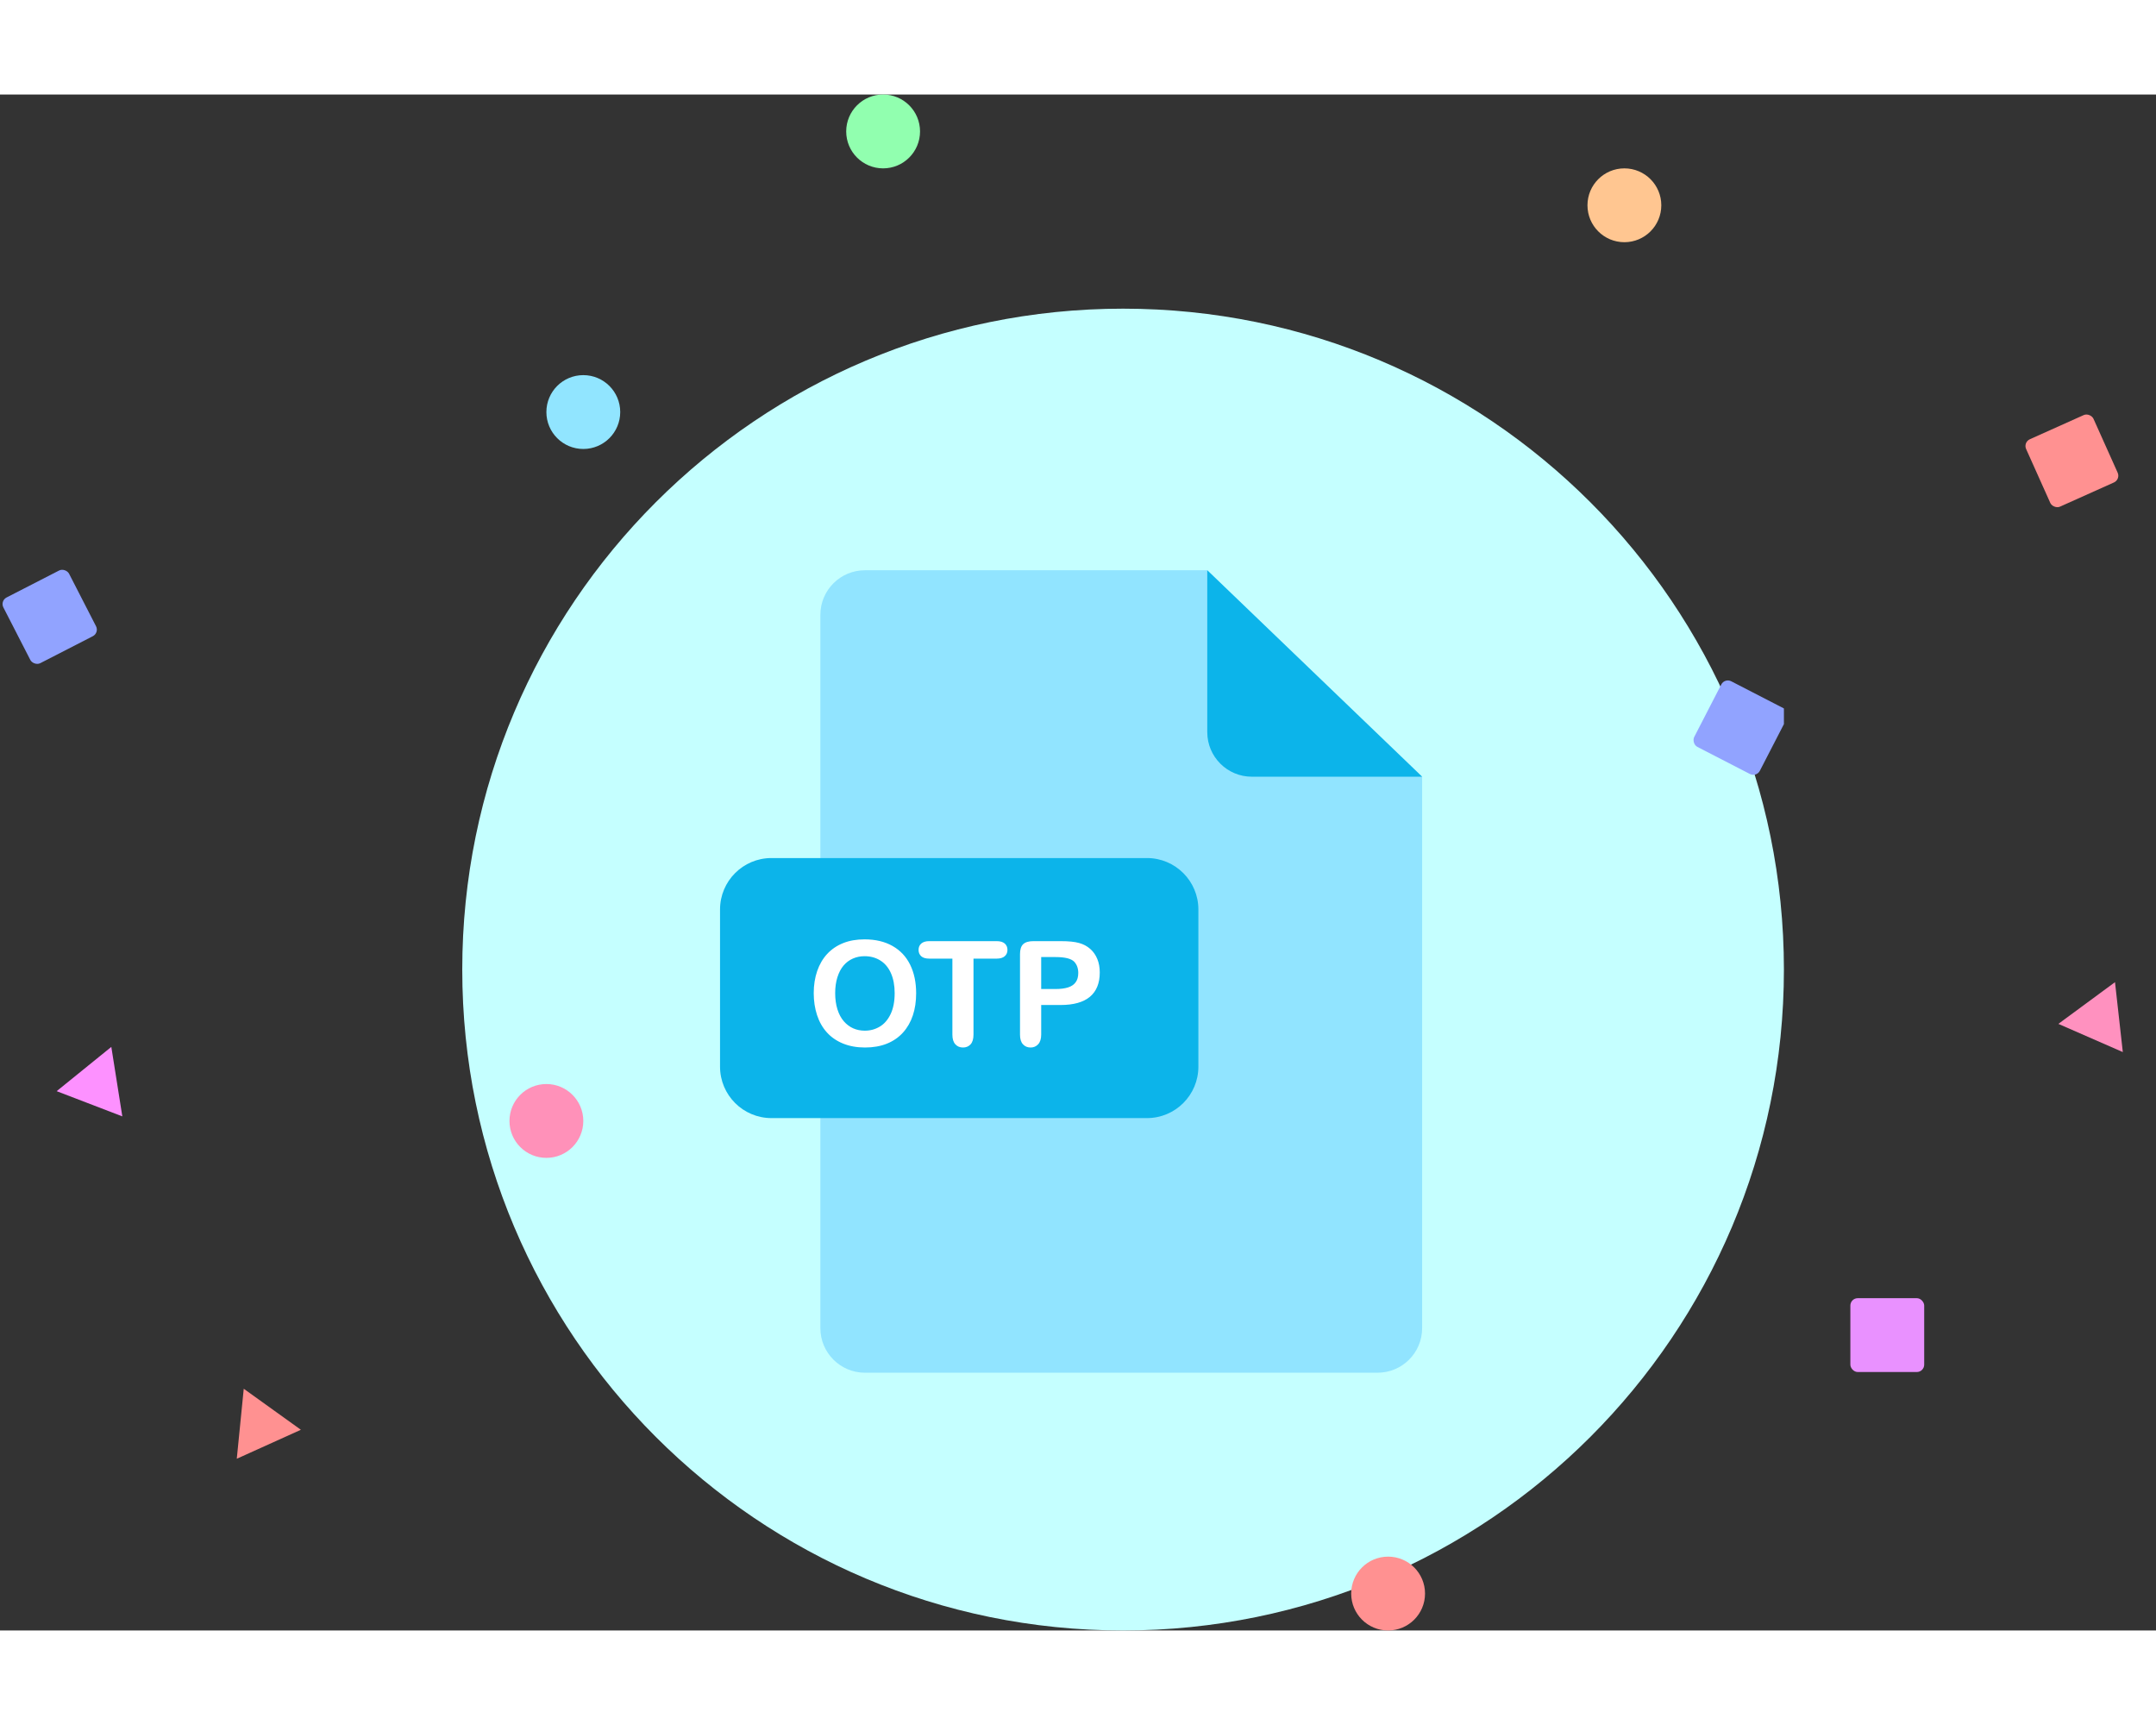    <svg width="250" height="200" viewBox="0 0 292 208" fill="none" xmlns="http://www.w3.org/2000/svg">
                    <rect x="0" y="0" width="292" height="208" fill="#333333" stroke="none"/>
                    <g clip-path="url(#clip0_1_45)">
                        <path
                            d="M152.106 208C201.536 208 241.606 167.93 241.606 118.5C241.606 69.071 201.536 29 152.106 29C102.676 29 62.606 69.071 62.606 118.5C62.606 167.93 102.676 208 152.106 208Z"
                            fill="#C5FFFF" />
                        <path
                            d="M117.144 64.424C113.81 64.424 111.108 67.126 111.108 70.46V167.057C111.108 170.391 113.81 173.093 117.144 173.093H186.572C189.906 173.093 192.608 170.391 192.608 167.057V92.382L163.507 64.424H117.144Z"
                            fill="#91E4FF" />
                        <path
                            d="M192.608 92.382H169.544C166.21 92.382 163.508 89.68 163.508 86.346V64.424L192.608 92.382Z"
                            fill="#0CB4EA" />
                        <path
                            d="M162.304 131.646C162.304 135.494 159.185 138.613 155.339 138.613H104.483C100.635 138.613 97.519 135.494 97.519 131.646V110.363C97.519 106.515 100.635 103.397 104.483 103.397H155.339C159.185 103.397 162.304 106.515 162.304 110.363V131.646Z"
                            fill="#0CB4EA" />
                        <path
                            d="M117.094 114.409C118.563 114.409 119.825 114.707 120.876 115.302C121.93 115.897 122.728 116.745 123.267 117.843C123.807 118.941 124.079 120.23 124.079 121.712C124.079 122.808 123.932 123.803 123.635 124.697C123.338 125.592 122.894 126.369 122.302 127.025C121.71 127.681 120.981 128.184 120.119 128.532C119.257 128.879 118.266 129.053 117.153 129.053C116.044 129.053 115.054 128.875 114.178 128.518C113.302 128.16 112.571 127.657 111.985 127.005C111.398 126.354 110.956 125.572 110.656 124.658C110.358 123.744 110.208 122.755 110.208 121.692C110.208 120.604 110.364 119.604 110.676 118.697C110.99 117.788 111.442 117.017 112.034 116.378C112.627 115.739 113.349 115.253 114.198 114.914C115.047 114.574 116.012 114.409 117.094 114.409ZM121.17 121.692C121.17 120.655 121.003 119.756 120.669 118.997C120.334 118.238 119.856 117.663 119.233 117.273C118.612 116.883 117.899 116.688 117.093 116.688C116.521 116.688 115.991 116.795 115.504 117.012C115.017 117.228 114.599 117.542 114.247 117.954C113.897 118.367 113.621 118.893 113.416 119.534C113.214 120.176 113.113 120.895 113.113 121.694C113.113 122.499 113.214 123.226 113.416 123.877C113.621 124.527 113.907 125.067 114.277 125.495C114.647 125.923 115.073 126.244 115.552 126.456C116.031 126.668 116.558 126.775 117.131 126.775C117.866 126.775 118.54 126.592 119.154 126.224C119.77 125.857 120.259 125.29 120.623 124.524C120.988 123.757 121.17 122.813 121.17 121.692Z"
                            fill="white" />
                        <path
                            d="M134.976 117.018H131.846V127.306C131.846 127.898 131.713 128.338 131.45 128.625C131.187 128.912 130.844 129.054 130.425 129.054C130 129.054 129.654 128.909 129.388 128.619C129.121 128.33 128.987 127.892 128.987 127.305V117.017H125.856C125.366 117.017 125.003 116.909 124.765 116.693C124.528 116.477 124.408 116.192 124.408 115.838C124.408 115.47 124.532 115.181 124.779 114.969C125.028 114.757 125.387 114.649 125.858 114.649H134.977C135.473 114.649 135.842 114.76 136.082 114.977C136.326 115.196 136.446 115.483 136.446 115.836C136.446 116.189 136.323 116.475 136.078 116.691C135.834 116.907 135.466 117.018 134.976 117.018Z"
                            fill="white" />
                        <path
                            d="M143.642 123.297H141.015V127.306C141.015 127.879 140.879 128.313 140.609 128.61C140.339 128.907 139.997 129.054 139.584 129.054C139.152 129.054 138.804 128.907 138.542 128.614C138.279 128.322 138.146 127.891 138.146 127.324V116.409C138.146 115.777 138.291 115.326 138.581 115.056C138.871 114.786 139.331 114.65 139.963 114.65H143.643C144.733 114.65 145.568 114.734 146.154 114.902C146.734 115.063 147.235 115.33 147.657 115.703C148.079 116.077 148.399 116.534 148.619 117.076C148.84 117.617 148.947 118.224 148.947 118.901C148.947 120.344 148.503 121.437 147.615 122.182C146.726 122.926 145.4 123.297 143.642 123.297ZM142.945 116.804H141.014V121.133H142.945C143.622 121.133 144.188 121.062 144.64 120.921C145.095 120.78 145.44 120.548 145.678 120.226C145.917 119.904 146.036 119.483 146.036 118.959C146.036 118.335 145.853 117.826 145.485 117.433C145.074 117.013 144.228 116.804 142.945 116.804Z"
                            fill="white" />
                        <rect x="233.582" y="79" width="10" height="10" rx="1" transform="rotate(27.273 233.582 79)"
                            fill="#91A3FF" />
                        <circle cx="74" cy="139" r="5" fill="#FF91B9" />
                        <circle cx="79" cy="43" r="5" fill="#91E5FF" />
                        <circle cx="188" cy="203" r="5" fill="#FF9191" />
                    </g>
                    <circle cx="220" cy="15" r="5" fill="#FFC691" />
                    <circle cx="119.606" cy="5" r="5" fill="#91FFAF" />
                    <rect x="250.606" y="163" width="10" height="10" rx="1" fill="#E991FF" />
                    <rect x="274" y="47.093" width="10" height="10" rx="1" transform="rotate(-24.158 274 47.093)"
                        fill="#FF9191" />
                    <rect y="68.567" width="10" height="10" rx="1" transform="rotate(-27.172 0 68.567)" fill="#91A3FF" />
                    <path d="M33.012 175.265L40.75 180.821L32.069 184.744L33.012 175.265Z" fill="#FF9191" />
                    <path d="M15.077 128.971L16.567 138.38L7.674 134.966L15.077 128.971Z" fill="#FD91FF" />
                    <path d="M286.447 120.204L287.505 129.672L278.777 125.854L286.447 120.204Z" fill="#FF91BF" />
                    <defs>
                        <clipPath id="clip0_1_45">
                            <rect width="179" height="179" fill="white" transform="translate(62.606 29)" />
                        </clipPath>
                    </defs>
                </svg>